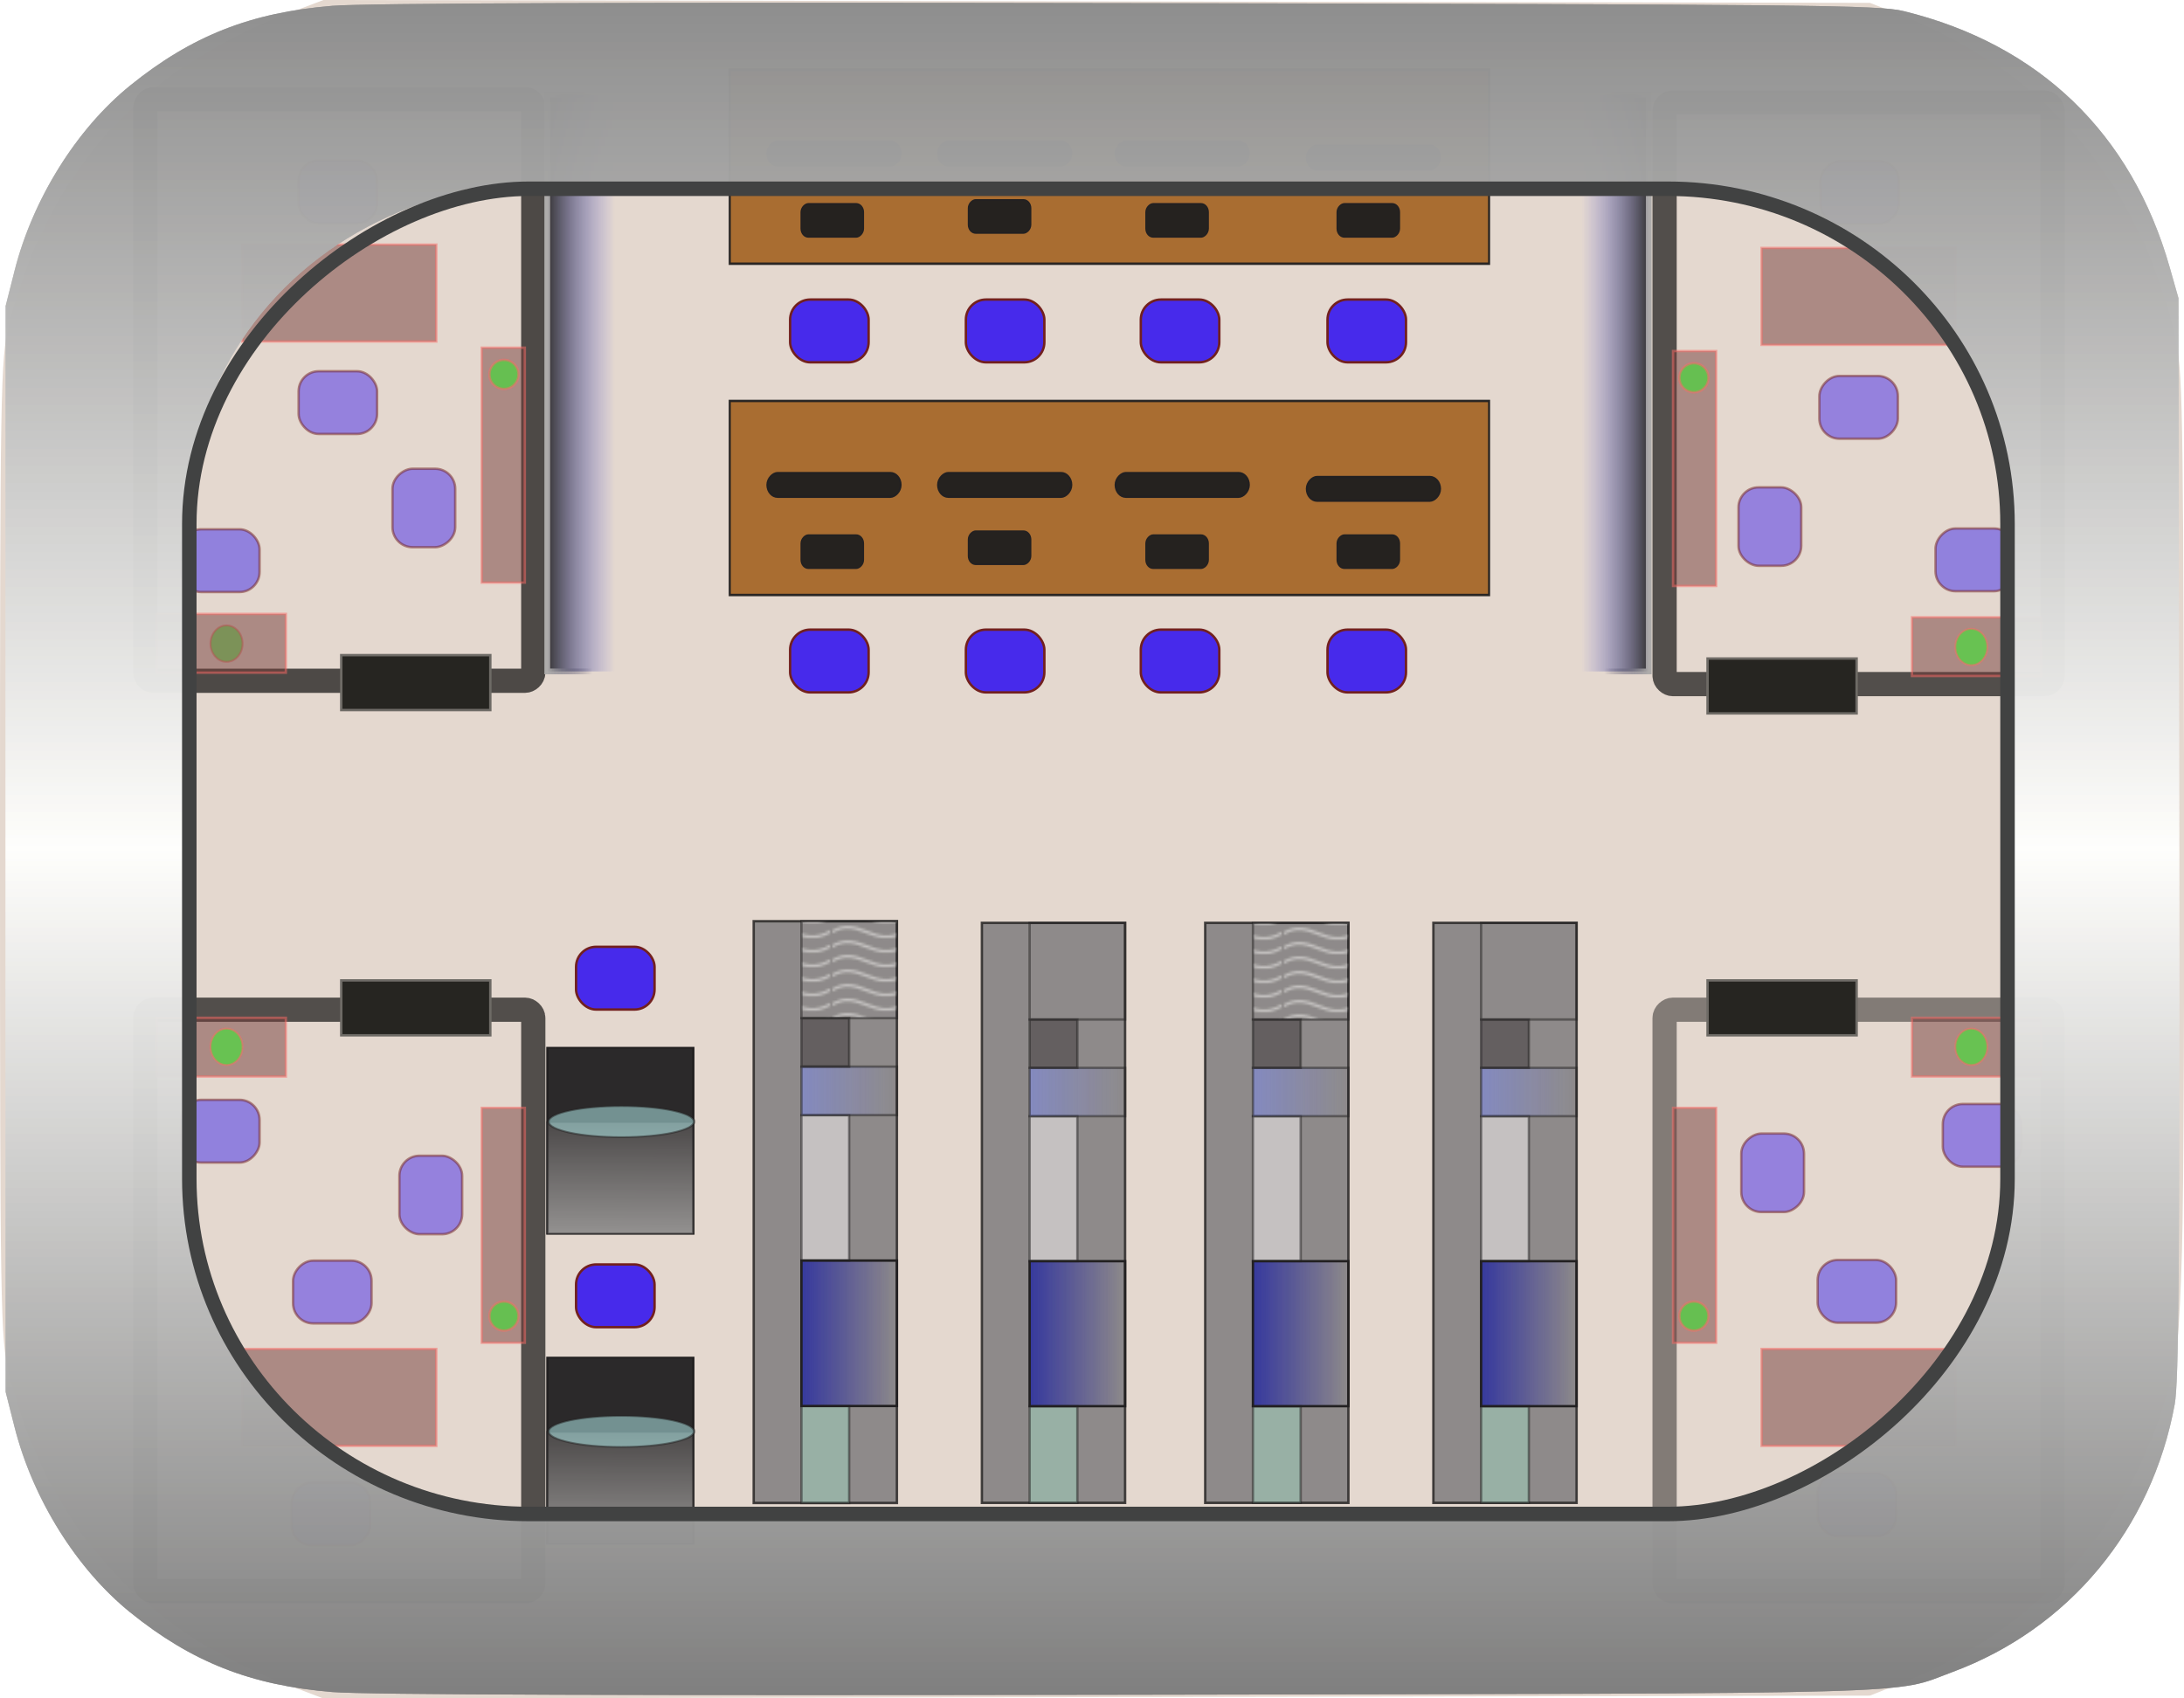 <?xml version="1.0" encoding="UTF-8" standalone="no"?>
<!-- Created with Inkscape (http://www.inkscape.org/) -->

<svg
   style="display:inline;enable-background:new"
   sodipodi:docname="server_farm.svg"
   inkscape:version="1.4.2 (ebf0e940, 2025-05-08)"
   version="1.1"
   id="svg2"
   height="700"
   width="900"
   viewBox="0 0 900 700"
   xmlns:inkscape="http://www.inkscape.org/namespaces/inkscape"
   xmlns:sodipodi="http://sodipodi.sourceforge.net/DTD/sodipodi-0.dtd"
   xmlns:xlink="http://www.w3.org/1999/xlink"
   xmlns="http://www.w3.org/2000/svg"
   xmlns:svg="http://www.w3.org/2000/svg"
   xmlns:rdf="http://www.w3.org/1999/02/22-rdf-syntax-ns#"
   xmlns:cc="http://creativecommons.org/ns#"
   xmlns:dc="http://purl.org/dc/elements/1.1/">
  <sodipodi:namedview
     id="base"
     pagecolor="#ffffff"
     bordercolor="#666666"
     borderopacity="1.0"
     inkscape:pageopacity="0.0"
     inkscape:pageshadow="2"
     inkscape:zoom="1.2377778"
     inkscape:cx="460.90665"
     inkscape:cy="279.93717"
     inkscape:document-units="px"
     inkscape:current-layer="layer2"
     showgrid="true"
     showguides="true"
     inkscape:guide-bbox="true"
     inkscape:snap-global="false"
     inkscape:window-width="1904"
     inkscape:window-height="968"
     inkscape:window-x="2560"
     inkscape:window-y="73"
     inkscape:window-maximized="0"
     inkscape:showpageshadow="0"
     inkscape:pagecheckerboard="0"
     inkscape:deskcolor="#d1d1d1">
    <inkscape:grid
       snapvisiblegridlinesonly="true"
       enabled="true"
       visible="true"
       empspacing="5"
       id="grid3590"
       type="xygrid"
       originx="0"
       originy="0"
       spacingy="1"
       spacingx="1"
       units="px" />
    <sodipodi:guide
       id="guide3592"
       position="446.67,475.11"
       orientation="0,1"
       inkscape:locked="false" />
    <sodipodi:guide
       id="guide3594"
       position="352.882,89.799"
       orientation="1,0"
       inkscape:locked="false" />
  </sodipodi:namedview>
  <defs
     id="defs4">
    <linearGradient
       id="linearGradient22"
       inkscape:collect="always">
      <stop
         style="stop-color:#181818;stop-opacity:1;"
         offset="0"
         id="stop21" />
      <stop
         style="stop-color:#5259ed;stop-opacity:0;"
         offset="1"
         id="stop22" />
    </linearGradient>
    <linearGradient
       id="linearGradient15"
       inkscape:collect="always">
      <stop
         style="stop-color:#a5a5a5;stop-opacity:1;"
         offset="0"
         id="stop15" />
      <stop
         style="stop-color:#000035;stop-opacity:0;"
         offset="0.666"
         id="stop16" />
    </linearGradient>
    <pattern
       inkscape:collect="always"
       xlink:href="#Wavywhite"
       id="pattern1"
       patternTransform="matrix(0.936,0,0,0.936,-0.036,-0.036)" />
    <linearGradient
       id="linearGradient5467">
      <stop
         id="stop5469"
         offset="0"
         style="stop-color:#fffffd;stop-opacity:1;" />
      <stop
         id="stop5471"
         offset="1"
         style="stop-color:#565454;stop-opacity:1;" />
    </linearGradient>
    <linearGradient
       id="linearGradient5443"
       inkscape:collect="always">
      <stop
         id="stop5445"
         offset="0"
         style="stop-color:#667afd;stop-opacity:1;" />
      <stop
         id="stop5447"
         offset="1"
         style="stop-color:#667afd;stop-opacity:0;" />
    </linearGradient>
    <linearGradient
       id="linearGradient5435"
       inkscape:collect="always">
      <stop
         id="stop5437"
         offset="0"
         style="stop-color:#161c95;stop-opacity:1;" />
      <stop
         id="stop5439"
         offset="1"
         style="stop-color:#161695;stop-opacity:0;" />
    </linearGradient>
    <pattern
       inkscape:collect="always"
       patternUnits="userSpaceOnUse"
       width="30.066"
       height="5.181"
       id="Wavywhite"
       inkscape:stockid="Wavy white">
      <path
         style="fill:white;stroke:none;"
         d="M 7.597,0.061 C 5.079,-0.187 2.656,0.302 -0.01,1.788 L -0.01,3.061 C 2.773,1.431 5.173,1.052 7.472,1.280 C 9.770,1.508 11.969,2.361 14.253,3.218 C 18.820,4.931 23.804,6.676 30.066,3.061 L 30.062,1.788 C 23.622,5.497 19.246,3.770 14.691,2.061 C 12.413,1.207 10.115,0.311 7.597,0.061 z "
         id="path4960" />
    </pattern>
    <linearGradient
       id="linearGradient3600">
      <stop
         id="stop3602"
         offset="0"
         style="stop-color:#7d7d7d;stop-opacity:1;" />
      <stop
         style="stop-color:#fffffd;stop-opacity:1;"
         offset="0.5"
         id="stop3608" />
      <stop
         id="stop3604"
         offset="1"
         style="stop-color:#8c8c8c;stop-opacity:1;" />
    </linearGradient>
    <linearGradient
       gradientUnits="userSpaceOnUse"
       y2="450.003"
       x2="699.2"
       y1="450.003"
       x1="0.8"
       id="linearGradient3768"
       xlink:href="#linearGradient3600"
       inkscape:collect="always"
       gradientTransform="matrix(0.936,0,0,0.936,0.525,152.887)" />
    <linearGradient
       gradientUnits="userSpaceOnUse"
       y2="510"
       x2="120.5"
       y1="510"
       x1="79.5"
       id="linearGradient5441"
       xlink:href="#linearGradient5435"
       inkscape:collect="always"
       gradientTransform="matrix(0.936,0,0,0.936,-0.036,-0.036)" />
    <linearGradient
       gradientUnits="userSpaceOnUse"
       y2="410"
       x2="120.5"
       y1="410"
       x1="79.5"
       id="linearGradient5449"
       xlink:href="#linearGradient5443"
       inkscape:collect="always"
       gradientTransform="matrix(0.936,0,0,0.936,-0.036,-0.036)" />
    <linearGradient
       gradientUnits="userSpaceOnUse"
       y2="310"
       x2="120.5"
       y1="309.712"
       x1="60"
       id="linearGradient5473"
       xlink:href="#linearGradient5467"
       inkscape:collect="always"
       gradientTransform="matrix(0.936,0,0,0.936,-0.036,-50.661)" />
    <filter
       color-interpolation-filters="sRGB"
       id="filter5586"
       inkscape:collect="always"
       x="-0.067"
       y="-0.025"
       width="1.133"
       height="1.049">
      <feGaussianBlur
         id="feGaussianBlur5588"
         stdDeviation="0.421"
         inkscape:collect="always" />
    </filter>
    <linearGradient
       inkscape:collect="always"
       xlink:href="#linearGradient22"
       id="linearGradient14"
       x1="116.18"
       y1="341.801"
       x2="269.759"
       y2="341.801"
       gradientUnits="userSpaceOnUse"
       gradientTransform="matrix(0.171,0,0,5.769,191.463,-2479.764)" />
    <linearGradient
       inkscape:collect="always"
       xlink:href="#linearGradient15"
       id="linearGradient16"
       x1="116.18"
       y1="341.801"
       x2="269.759"
       y2="341.801"
       gradientUnits="userSpaceOnUse"
       gradientTransform="matrix(0.171,0,0,5.769,191.463,-2479.764)" />
    <linearGradient
       inkscape:collect="always"
       xlink:href="#linearGradient5443"
       id="linearGradient31"
       gradientUnits="userSpaceOnUse"
       gradientTransform="matrix(0.936,0,0,0.936,-0.036,-0.036)"
       x1="79.5"
       y1="410"
       x2="120.5"
       y2="410" />
    <linearGradient
       inkscape:collect="always"
       xlink:href="#linearGradient5435"
       id="linearGradient32"
       gradientUnits="userSpaceOnUse"
       gradientTransform="matrix(0.936,0,0,0.936,-0.036,-0.036)"
       x1="79.5"
       y1="510"
       x2="120.5"
       y2="510" />
    <linearGradient
       inkscape:collect="always"
       xlink:href="#linearGradient5443"
       id="linearGradient38"
       gradientUnits="userSpaceOnUse"
       gradientTransform="matrix(0.936,0,0,0.936,-0.036,-0.036)"
       x1="79.5"
       y1="410"
       x2="120.5"
       y2="410" />
    <linearGradient
       inkscape:collect="always"
       xlink:href="#linearGradient5435"
       id="linearGradient39"
       gradientUnits="userSpaceOnUse"
       gradientTransform="matrix(0.936,0,0,0.936,-0.036,-0.036)"
       x1="79.5"
       y1="510"
       x2="120.5"
       y2="510" />
    <linearGradient
       inkscape:collect="always"
       xlink:href="#linearGradient5443"
       id="linearGradient45"
       gradientUnits="userSpaceOnUse"
       gradientTransform="matrix(0.936,0,0,0.936,-0.036,-0.036)"
       x1="79.5"
       y1="410"
       x2="120.5"
       y2="410" />
    <linearGradient
       inkscape:collect="always"
       xlink:href="#linearGradient5435"
       id="linearGradient46"
       gradientUnits="userSpaceOnUse"
       gradientTransform="matrix(0.936,0,0,0.936,-0.036,-0.036)"
       x1="79.5"
       y1="510"
       x2="120.5"
       y2="510" />
    <linearGradient
       inkscape:collect="always"
       xlink:href="#linearGradient22"
       id="linearGradient47"
       gradientUnits="userSpaceOnUse"
       gradientTransform="matrix(0.169,0,0,5.769,-656.457,-1463.691)"
       x1="116.18"
       y1="341.801"
       x2="269.759"
       y2="341.801" />
    <linearGradient
       inkscape:collect="always"
       xlink:href="#linearGradient15"
       id="linearGradient48"
       gradientUnits="userSpaceOnUse"
       gradientTransform="matrix(0.169,0,0,5.769,-656.457,-1463.691)"
       x1="116.18"
       y1="341.801"
       x2="269.759"
       y2="341.801" />
    <linearGradient
       inkscape:collect="always"
       xlink:href="#linearGradient5467"
       id="linearGradient49"
       gradientUnits="userSpaceOnUse"
       gradientTransform="matrix(0.936,0,0,0.936,-0.036,-50.661)"
       x1="60"
       y1="309.712"
       x2="120.5"
       y2="310" />
    <linearGradient
       inkscape:collect="always"
       xlink:href="#linearGradient3600"
       id="linearGradient1"
       gradientUnits="userSpaceOnUse"
       gradientTransform="matrix(0.936,0,0,0.936,0.525,152.887)"
       x1="0.8"
       y1="450.003"
       x2="699.2"
       y2="450.003" />
  </defs>
  <g
     style="display:inline"
     inkscape:label="floor"
     id="layer6"
     inkscape:groupmode="layer"
     transform="scale(1.094,1.131)">
    <path
       id="path4104"
       d="m 821.909,455.781 c -0.996,31.423 -1.834,39.467 -5.338,51.251 -14.938,50.226 -48.94,86.419 -99.606,106.021 l -12.582,4.868 -291.272,0.522 -291.272,0.522 -13.443,-4.935 C 52.698,593.585 17.598,555.646 3.367,500.509 0.184,488.175 0,477.754 0,309.482 0,141.211 0.184,130.79 3.367,118.456 17.598,63.318 52.698,25.379 108.395,4.935 L 121.838,0 l 291.272,0.522 291.272,0.522 12.582,4.868 c 52.813,20.433 86.844,58.274 101.348,112.694 3.873,14.532 3.94,16.958 4.356,157.33 0.232,78.414 -0.11,159.344 -0.759,179.845 z"
       style="color:#000000;display:inline;overflow:visible;visibility:visible;fill:#ffffff;fill-opacity:1;fill-rule:nonzero;stroke:none;stroke-width:0;marker:none;enable-background:accumulate" />
    <path
       id="path4106"
       d="m 821.909,455.781 c -0.996,31.423 -1.834,39.467 -5.338,51.251 -14.938,50.226 -48.94,86.419 -99.606,106.021 l -12.582,4.868 -291.272,0.522 -291.272,0.522 -13.443,-4.935 C 52.698,593.585 17.598,555.646 3.367,500.509 0.184,488.175 0,477.754 0,309.482 0,141.211 0.184,130.79 3.367,118.456 17.598,63.318 52.698,25.379 108.395,4.935 L 121.838,0 l 291.272,0.522 291.272,0.522 12.582,4.868 c 52.813,20.433 86.844,58.274 101.348,112.694 3.873,14.532 3.94,16.958 4.356,157.33 0.232,78.414 -0.11,159.344 -0.759,179.845 z"
       style="color:#000000;display:inline;overflow:visible;visibility:visible;opacity:1;fill:#e4d8cf;fill-opacity:1;fill-rule:nonzero;stroke:none;stroke-width:0;marker:none;enable-background:accumulate" />
  </g>
  <g
     style="display:inline;opacity:0.85"
     inkscape:label="internal"
     id="layer4"
     inkscape:groupmode="layer"
     transform="matrix(0,-1.067,1.067,0,-1.0325477e-5,700)">
    <g
       id="g24"
       inkscape:label="terminal 0"
       transform="matrix(0.767,0,0,1.002,16.793,-0.491)">
      <rect
         y="211.512"
         x="56.124"
         height="56.18"
         width="93.6"
         id="rect5453"
         style="fill:#0b0b0d;fill-opacity:1;fill-rule:nonzero;stroke:#000002;stroke-width:0.936;stroke-linecap:round;stroke-linejoin:miter;stroke-miterlimit:4;stroke-dasharray:none;stroke-opacity:1" />
      <rect
         y="211.512"
         x="56.124"
         height="56.18"
         width="56.16"
         id="rect5465"
         style="display:inline;opacity:0.501;fill:url(#linearGradient5473);fill-opacity:1;fill-rule:nonzero;stroke:#000002;stroke-width:0.936;stroke-linecap:round;stroke-linejoin:miter;stroke-miterlimit:4;stroke-dasharray:none;stroke-opacity:1;enable-background:new" />
      <ellipse
         id="path5458"
         style="display:inline;opacity:0.501;fill:#b3ffff;fill-opacity:1;fill-rule:nonzero;stroke:#000002;stroke-width:0.936;stroke-linecap:round;stroke-linejoin:miter;stroke-miterlimit:4;stroke-dasharray:none;stroke-opacity:1;enable-background:new"
         cx="112.554"
         cy="239.962"
         rx="7.845"
         ry="28.09" />
    </g>
    <rect
       transform="rotate(90)"
       ry="7.759"
       y="-167.62"
       x="222.482"
       height="24.241"
       width="30.312"
       id="rect3771"
       style="display:inline;fill:#2b0cf0;fill-opacity:1;fill-rule:nonzero;stroke:#5e0000;stroke-width:0.936;stroke-linecap:round;stroke-linejoin:miter;stroke-miterlimit:4;stroke-dasharray:none;stroke-opacity:1;enable-background:new"
       inkscape:label="chair 4" />
    <rect
       transform="rotate(90)"
       ry="7.759"
       y="-540.334"
       x="512.702"
       height="24.241"
       width="30.312"
       id="rect5548"
       style="display:inline;fill:#2b0cf0;fill-opacity:1;fill-rule:nonzero;stroke:#5e0000;stroke-width:0.936;stroke-linecap:round;stroke-linejoin:miter;stroke-miterlimit:4;stroke-dasharray:none;stroke-opacity:1;enable-background:new"
       inkscape:label="chair 3" />
    <rect
       style="display:inline;fill:#2b0cf0;fill-opacity:1;fill-rule:nonzero;stroke:#5e0000;stroke-width:0.936;stroke-linecap:round;stroke-linejoin:miter;stroke-miterlimit:4;stroke-dasharray:none;stroke-opacity:1;enable-background:new"
       id="rect5550"
       width="30.312"
       height="24.241"
       x="440.593"
       y="-540.334"
       ry="7.759"
       transform="rotate(90)"
       inkscape:label="chair 2" />
    <rect
       transform="rotate(90)"
       ry="7.759"
       y="-540.334"
       x="373.031"
       height="24.241"
       width="30.312"
       id="rect5552"
       style="display:inline;fill:#2b0cf0;fill-opacity:1;fill-rule:nonzero;stroke:#5e0000;stroke-width:0.936;stroke-linecap:round;stroke-linejoin:miter;stroke-miterlimit:4;stroke-dasharray:none;stroke-opacity:1;enable-background:new"
       inkscape:label="chair 1" />
    <rect
       style="display:inline;fill:#2b0cf0;fill-opacity:1;fill-rule:nonzero;stroke:#5e0000;stroke-width:0.936;stroke-linecap:round;stroke-linejoin:miter;stroke-miterlimit:4;stroke-dasharray:none;stroke-opacity:1;enable-background:new"
       id="rect5554"
       width="30.312"
       height="24.241"
       x="305.156"
       y="-540.334"
       ry="7.759"
       transform="rotate(90)"
       inkscape:label="chair 0" />
    <g
       id="g64"
       inkscape:label="office 3"
       style="opacity:1;mix-blend-mode:normal">
      <rect
         ry="3.18"
         y="56.144"
         x="393.084"
         height="149.813"
         width="224.64"
         id="rect5579"
         style="display:inline;opacity:0.78;fill:none;stroke:#000000;stroke-width:9.362;stroke-linecap:round;stroke-linejoin:miter;stroke-miterlimit:4;stroke-dasharray:none;stroke-opacity:1;enable-background:new"
         inkscape:label="corner wall 3" />
      <rect
         transform="rotate(90)"
         ry="7.759"
         y="-451.594"
         x="69.941"
         height="24.241"
         width="30.312"
         id="rect5594"
         style="display:inline;opacity:0.501;fill:#210cf0;fill-opacity:1;fill-rule:nonzero;stroke:#5e0000;stroke-width:0.936;stroke-linecap:round;stroke-linejoin:miter;stroke-miterlimit:4;stroke-dasharray:none;stroke-opacity:1;enable-background:new"
         inkscape:label="office chair 3b" />
      <rect
         style="display:inline;opacity:0.501;fill:#2b0cf0;fill-opacity:1;fill-rule:nonzero;stroke:#5e0000;stroke-width:0.936;stroke-linecap:round;stroke-linejoin:miter;stroke-miterlimit:4;stroke-dasharray:none;stroke-opacity:1;enable-background:new"
         id="rect5597"
         width="30.312"
         height="24.241"
         x="115.329"
         y="-512.648"
         ry="7.759"
         transform="rotate(90)"
         inkscape:label="office chair 3a" />
      <rect
         y="93.597"
         x="524.124"
         height="74.907"
         width="37.44"
         id="rect5590"
         style="display:inline;opacity:0.501;fill:#60201f;fill-opacity:1;fill-rule:nonzero;stroke:#fd5854;stroke-width:0.936;stroke-linecap:round;stroke-linejoin:miter;stroke-miterlimit:4;stroke-dasharray:none;stroke-opacity:1;enable-background:new"
         inkscape:label="boss desk 3" />
      <rect
         y="140.845"
         x="407.904"
         height="61.509"
         width="22.661"
         id="rect5584"
         style="display:inline;opacity:1;fill:#050602;fill-opacity:1;fill-rule:nonzero;stroke:#595854;stroke-width:1;stroke-linecap:round;stroke-linejoin:miter;stroke-miterlimit:4;stroke-dasharray:none;stroke-opacity:1;filter:url(#filter5586);enable-background:new"
         transform="matrix(0.936,0,0,0.936,-0.036,-0.036)"
         inkscape:label="door 3" />
      <rect
         y="186.054"
         x="430.994"
         height="16.642"
         width="90.743"
         id="rect5599"
         style="display:inline;opacity:0.501;fill:#60201f;fill-opacity:1;fill-rule:nonzero;stroke:#fd5854;stroke-width:0.936;stroke-linecap:round;stroke-linejoin:miter;stroke-miterlimit:4;stroke-dasharray:none;stroke-opacity:1;enable-background:new"
         inkscape:label="side desk 3" />
      <ellipse
         id="path5603"
         style="display:inline;opacity:0.501;fill:#05ff02;fill-opacity:1;fill-rule:nonzero;stroke:#fd5854;stroke-width:0.738;stroke-linecap:round;stroke-linejoin:miter;stroke-miterlimit:4;stroke-dasharray:none;stroke-opacity:1;enable-background:new"
         cx="407.423"
         cy="87.492"
         rx="7.034"
         ry="6.189" />
      <rect
         y="60.481"
         x="396.21"
         height="49.927"
         width="22.686"
         id="rect5601"
         style="display:inline;opacity:0.501;fill:#60201f;fill-opacity:1;fill-rule:nonzero;stroke:#fd5854;stroke-width:0.936;stroke-linecap:round;stroke-linejoin:miter;stroke-miterlimit:4;stroke-dasharray:none;stroke-opacity:1;enable-background:new"
         inkscape:label="front side desk 3" />
      <ellipse
         id="path5611"
         style="display:inline;opacity:0.501;fill:#00fa00;fill-opacity:1;fill-rule:nonzero;stroke:#fd5854;stroke-width:0.936;stroke-linecap:round;stroke-linejoin:miter;stroke-miterlimit:4;stroke-dasharray:none;stroke-opacity:1;enable-background:new"
         cx="511.414"
         cy="194.632"
         rx="5.614"
         ry="5.616" />
      <rect
         style="display:inline;opacity:0.501;fill:#2b0cf0;fill-opacity:1;fill-rule:nonzero;stroke:#5e0000;stroke-width:0.936;stroke-linecap:round;stroke-linejoin:miter;stroke-miterlimit:4;stroke-dasharray:none;stroke-opacity:1;enable-background:new"
         id="rect67"
         width="30.312"
         height="24.241"
         x="115.329"
         y="-594.054"
         ry="7.759"
         transform="rotate(90)"
         inkscape:label="main chair 3" />
      <rect
         style="display:inline;opacity:0.501;fill:#2b0cf0;fill-opacity:1;fill-rule:nonzero;stroke:#5e0000;stroke-width:0.936;stroke-linecap:round;stroke-linejoin:miter;stroke-miterlimit:4;stroke-dasharray:none;stroke-opacity:1;enable-background:new"
         id="rect73"
         width="30.312"
         height="24.241"
         x="-474.981"
         y="-175.811"
         ry="7.759"
         transform="scale(-1)"
         inkscape:label="office chair 3a" />
    </g>
    <g
       id="g65"
       inkscape:label="office 2">
      <rect
         transform="scale(-1,1)"
         style="display:inline;opacity:0.75;fill:none;stroke:#000000;stroke-width:9.362;stroke-linecap:round;stroke-linejoin:miter;stroke-miterlimit:4;stroke-dasharray:none;stroke-opacity:1;enable-background:new"
         id="rect5616"
         width="224.64"
         height="149.813"
         x="-266.018"
         y="56.144"
         ry="3.18"
         inkscape:label="corner wall 2" />
      <rect
         style="display:inline;opacity:0.501;fill:#210cf0;fill-opacity:1;fill-rule:nonzero;stroke:#5e0000;stroke-width:0.936;stroke-linecap:round;stroke-linejoin:miter;stroke-miterlimit:4;stroke-dasharray:none;stroke-opacity:1;enable-background:new"
         id="rect5622"
         width="30.312"
         height="24.241"
         x="69.941"
         y="206.972"
         ry="7.759"
         transform="matrix(0,1,1,0,0,0)"
         inkscape:label="office chair 2b" />
      <rect
         transform="matrix(0,1,1,0,0,0)"
         ry="7.759"
         y="144.847"
         x="113.187"
         height="24.241"
         width="30.312"
         id="rect5624"
         style="display:inline;opacity:0.501;fill:#2b0cf0;fill-opacity:1;fill-rule:nonzero;stroke:#5e0000;stroke-width:0.936;stroke-linecap:round;stroke-linejoin:miter;stroke-miterlimit:4;stroke-dasharray:none;stroke-opacity:1;enable-background:new"
         inkscape:label="office chair 2a" />
      <rect
         transform="scale(-1,1)"
         style="display:inline;opacity:0.501;fill:#60201f;fill-opacity:1;fill-rule:nonzero;stroke:#fd5854;stroke-width:0.936;stroke-linecap:round;stroke-linejoin:miter;stroke-miterlimit:4;stroke-dasharray:none;stroke-opacity:1;enable-background:new"
         id="rect5620"
         width="37.44"
         height="74.907"
         x="-134.978"
         y="93.597"
         inkscape:label="boss desk 2" />
      <rect
         transform="matrix(-0.936,0,0,0.936,303.859,-1.328)"
         style="display:inline;opacity:1;fill:#050602;fill-opacity:1;fill-rule:nonzero;stroke:#595854;stroke-width:1;stroke-linecap:round;stroke-linejoin:miter;stroke-miterlimit:4;stroke-dasharray:none;stroke-opacity:1;filter:url(#filter5586);enable-background:new"
         id="rect5618"
         width="22.661"
         height="61.509"
         x="28.333"
         y="142.225"
         inkscape:label="door 2" />
      <rect
         transform="scale(-1,1)"
         style="display:inline;opacity:0.501;fill:#60201f;fill-opacity:1;fill-rule:nonzero;stroke:#fd5854;stroke-width:0.936;stroke-linecap:round;stroke-linejoin:miter;stroke-miterlimit:4;stroke-dasharray:none;stroke-opacity:1;enable-background:new"
         id="rect5626"
         width="90.743"
         height="16.642"
         x="-228.107"
         y="186.054"
         inkscape:label="side desk 2" />
      <rect
         transform="scale(-1,1)"
         style="display:inline;opacity:0.501;fill:#60201f;fill-opacity:1;fill-rule:nonzero;stroke:#fd5854;stroke-width:0.936;stroke-linecap:round;stroke-linejoin:miter;stroke-miterlimit:4;stroke-dasharray:none;stroke-opacity:1;enable-background:new"
         id="rect5628"
         width="22.686"
         height="49.927"
         x="-262.892"
         y="60.481"
         inkscape:label="front side desk 2" />
      <ellipse
         style="display:inline;opacity:0.501;fill:#05ff02;fill-opacity:1;fill-rule:nonzero;stroke:#fd5854;stroke-width:0.738;stroke-linecap:round;stroke-linejoin:miter;stroke-miterlimit:4;stroke-dasharray:none;stroke-opacity:1;enable-background:new"
         id="path5630"
         transform="scale(-1,1)"
         cx="-251.679"
         cy="87.492"
         rx="7.034"
         ry="6.189" />
      <ellipse
         transform="scale(-1,1)"
         style="display:inline;opacity:0.501;fill:#00fa00;fill-opacity:1;fill-rule:nonzero;stroke:#fd5854;stroke-width:0.936;stroke-linecap:round;stroke-linejoin:miter;stroke-miterlimit:4;stroke-dasharray:none;stroke-opacity:1;enable-background:new"
         id="path5632"
         cx="-147.688"
         cy="194.632"
         rx="5.614"
         ry="5.616" />
      <rect
         transform="matrix(0,1,1,0,0,0)"
         ry="7.759"
         y="59.156"
         x="112.651"
         height="24.241"
         width="30.312"
         id="rect64"
         style="display:inline;opacity:0.501;fill:#2b0cf0;fill-opacity:1;fill-rule:nonzero;stroke:#5e0000;stroke-width:0.936;stroke-linecap:round;stroke-linejoin:miter;stroke-miterlimit:4;stroke-dasharray:none;stroke-opacity:1;enable-background:new"
         inkscape:label="main chair 2" />
      <rect
         transform="scale(-1,1)"
         ry="7.759"
         y="154.248"
         x="-209.613"
         height="24.241"
         width="30.312"
         id="rect72"
         style="display:inline;opacity:0.501;fill:#2b0cf0;fill-opacity:1;fill-rule:nonzero;stroke:#5e0000;stroke-width:0.936;stroke-linecap:round;stroke-linejoin:miter;stroke-miterlimit:4;stroke-dasharray:none;stroke-opacity:1;enable-background:new"
         inkscape:label="office chair 2a" />
    </g>
    <g
       id="g66"
       inkscape:label="office 1">
      <rect
         ry="3.18"
         y="-792.699"
         x="-266.018"
         height="149.813"
         width="224.64"
         id="rect5634"
         style="display:inline;opacity:0.505;fill:none;stroke:#000000;stroke-width:9.362;stroke-linecap:round;stroke-linejoin:miter;stroke-miterlimit:4;stroke-dasharray:none;stroke-opacity:1;enable-background:new"
         transform="scale(-1)"
         inkscape:label="corner wall 1" />
      <rect
         y="-755.246"
         x="-134.978"
         height="74.907"
         width="37.44"
         id="rect5638"
         style="display:inline;opacity:0.501;fill:#60201f;fill-opacity:1;fill-rule:nonzero;stroke:#fd5854;stroke-width:0.936;stroke-linecap:round;stroke-linejoin:miter;stroke-miterlimit:4;stroke-dasharray:none;stroke-opacity:1;enable-background:new"
         transform="scale(-1)"
         inkscape:label="main desk 1" />
      <rect
         y="142.225"
         x="28.333"
         height="61.509"
         width="22.661"
         id="rect5636"
         style="display:inline;opacity:1;fill:#050602;fill-opacity:1;fill-rule:nonzero;stroke:#595854;stroke-width:1;stroke-linecap:round;stroke-linejoin:miter;stroke-miterlimit:4;stroke-dasharray:none;stroke-opacity:1;filter:url(#filter5586);enable-background:new"
         transform="matrix(-0.936,0,0,-0.936,303.859,850.171)"
         inkscape:label="door 1" />
      <rect
         transform="rotate(-90)"
         ry="7.759"
         y="145.112"
         x="-732.307"
         height="24.241"
         width="30.312"
         id="rect5640"
         style="display:inline;opacity:0.501;fill:#210cf0;fill-opacity:1;fill-rule:nonzero;stroke:#5e0000;stroke-width:0.936;stroke-linecap:round;stroke-linejoin:miter;stroke-miterlimit:4;stroke-dasharray:none;stroke-opacity:1;enable-background:new"
         inkscape:label="office chair 1a" />
      <rect
         style="display:inline;opacity:0.501;fill:#2b0cf0;fill-opacity:1;fill-rule:nonzero;stroke:#5e0000;stroke-width:0.936;stroke-linecap:round;stroke-linejoin:miter;stroke-miterlimit:4;stroke-dasharray:none;stroke-opacity:1;enable-background:new"
         id="rect5642"
         width="30.312"
         height="24.241"
         x="187.87"
         y="672.496"
         ry="7.759"
         inkscape:label="office chair 1c" />
      <rect
         y="-662.789"
         x="-228.107"
         height="16.642"
         width="90.743"
         id="rect5644"
         style="display:inline;opacity:0.501;fill:#60201f;fill-opacity:1;fill-rule:nonzero;stroke:#fd5854;stroke-width:0.936;stroke-linecap:round;stroke-linejoin:miter;stroke-miterlimit:4;stroke-dasharray:none;stroke-opacity:1;enable-background:new"
         transform="scale(-1)"
         inkscape:label="side desk 1" />
      <rect
         y="-788.362"
         x="-262.892"
         height="49.927"
         width="22.686"
         id="rect5646"
         style="display:inline;opacity:0.501;fill:#60201f;fill-opacity:1;fill-rule:nonzero;stroke:#fd5854;stroke-width:0.936;stroke-linecap:round;stroke-linejoin:miter;stroke-miterlimit:4;stroke-dasharray:none;stroke-opacity:1;enable-background:new"
         transform="scale(-1)"
         inkscape:label="front side desk 1" />
      <ellipse
         transform="scale(-1)"
         id="path5648"
         style="display:inline;opacity:0.501;fill:#05ff02;fill-opacity:1;fill-rule:nonzero;stroke:#fd5854;stroke-width:0.738;stroke-linecap:round;stroke-linejoin:miter;stroke-miterlimit:4;stroke-dasharray:none;stroke-opacity:1;enable-background:new"
         cx="-251.679"
         cy="-761.351"
         rx="7.034"
         ry="6.189" />
      <ellipse
         id="path5650"
         style="display:inline;opacity:0.501;fill:#00fa00;fill-opacity:1;fill-rule:nonzero;stroke:#fd5854;stroke-width:0.936;stroke-linecap:round;stroke-linejoin:miter;stroke-miterlimit:4;stroke-dasharray:none;stroke-opacity:1;enable-background:new"
         transform="scale(-1)"
         cx="-147.688"
         cy="-654.211"
         rx="5.614"
         ry="5.616" />
      <rect
         style="display:inline;opacity:0.501;fill:#2b0cf0;fill-opacity:1;fill-rule:nonzero;stroke:#5e0000;stroke-width:0.936;stroke-linecap:round;stroke-linejoin:miter;stroke-miterlimit:4;stroke-dasharray:none;stroke-opacity:1;enable-background:new"
         id="rect70"
         width="30.312"
         height="24.241"
         x="-780.644"
         y="205.366"
         ry="7.759"
         transform="rotate(-90)"
         inkscape:label="office chair 1b" />
      <rect
         transform="rotate(-90)"
         ry="7.759"
         y="62.635"
         x="-732.307"
         height="24.241"
         width="30.312"
         id="rect71"
         style="display:inline;opacity:0.501;fill:#210cf0;fill-opacity:1;fill-rule:nonzero;stroke:#5e0000;stroke-width:0.936;stroke-linecap:round;stroke-linejoin:miter;stroke-miterlimit:4;stroke-dasharray:none;stroke-opacity:1;enable-background:new"
         inkscape:label="main chair" />
    </g>
    <g
       id="g67"
       inkscape:label="office 0"
       style="display:inline">
      <rect
         transform="scale(1,-1)"
         style="display:inline;opacity:0.75;fill:none;stroke:#000000;stroke-width:9.362;stroke-linecap:round;stroke-linejoin:miter;stroke-miterlimit:4;stroke-dasharray:none;stroke-opacity:1;enable-background:new"
         id="rect5652"
         width="224.64"
         height="149.813"
         x="391.792"
         y="-792.699"
         ry="3.18"
         inkscape:label="corner wall 0" />
      <rect
         transform="scale(1,-1)"
         style="display:inline;opacity:0.501;mix-blend-mode:normal;fill:#60201f;fill-opacity:1;fill-rule:nonzero;stroke:#fd5854;stroke-width:0.936;stroke-linecap:round;stroke-linejoin:miter;stroke-miterlimit:4;stroke-dasharray:none;stroke-opacity:1;enable-background:new"
         id="rect5656"
         width="37.44"
         height="74.907"
         x="522.832"
         y="-755.246"
         inkscape:label="boss desk 0" />
      <rect
         transform="matrix(0.936,0,0,-0.936,353.951,850.171)"
         style="display:inline;opacity:1;fill:#050602;fill-opacity:1;fill-rule:nonzero;stroke:#595854;stroke-width:1;stroke-linecap:round;stroke-linejoin:miter;stroke-miterlimit:4;stroke-dasharray:none;stroke-opacity:1;filter:url(#filter5586);enable-background:new"
         id="rect5654"
         width="22.661"
         height="61.509"
         x="28.333"
         y="142.225"
         inkscape:label="door 0" />
      <rect
         style="display:inline;opacity:0.501;fill:#210cf0;fill-opacity:1;fill-rule:nonzero;stroke:#5e0000;stroke-width:0.936;stroke-linecap:round;stroke-linejoin:miter;stroke-miterlimit:4;stroke-dasharray:none;stroke-opacity:1;enable-background:new"
         id="rect5658"
         width="30.312"
         height="24.241"
         x="-777.831"
         y="-451.908"
         ry="7.759"
         transform="matrix(0,-1,-1,0,0,0)"
         inkscape:label="office chair 0a" />
      <rect
         transform="matrix(0,-1,-1,0,0,0)"
         ry="7.759"
         y="-510.821"
         x="-732.978"
         height="24.241"
         width="30.312"
         id="rect5660"
         style="display:inline;opacity:0.501;fill:#2b0cf0;fill-opacity:1;fill-rule:nonzero;stroke:#5e0000;stroke-width:0.936;stroke-linecap:round;stroke-linejoin:miter;stroke-miterlimit:4;stroke-dasharray:none;stroke-opacity:1;enable-background:new"
         inkscape:label="office chair 0b" />
      <rect
         transform="scale(1,-1)"
         style="display:inline;opacity:0.501;fill:#60201f;fill-opacity:1;fill-rule:nonzero;stroke:#fd5854;stroke-width:0.936;stroke-linecap:round;stroke-linejoin:miter;stroke-miterlimit:4;stroke-dasharray:none;stroke-opacity:1;enable-background:new"
         id="rect5662"
         width="90.743"
         height="16.642"
         x="429.702"
         y="-662.789"
         inkscape:label="side desk 0" />
      <rect
         transform="scale(1,-1)"
         style="display:inline;opacity:0.501;fill:#60201f;fill-opacity:1;fill-rule:nonzero;stroke:#fd5854;stroke-width:0.936;stroke-linecap:round;stroke-linejoin:miter;stroke-miterlimit:4;stroke-dasharray:none;stroke-opacity:1;enable-background:new"
         id="rect5664"
         width="22.686"
         height="49.927"
         x="394.918"
         y="-788.362"
         inkscape:label="front side desk 0" />
      <ellipse
         style="display:inline;opacity:0.501;fill:#05ff02;fill-opacity:1;fill-rule:nonzero;stroke:#fd5854;stroke-width:0.738;stroke-linecap:round;stroke-linejoin:miter;stroke-miterlimit:4;stroke-dasharray:none;stroke-opacity:1;enable-background:new"
         id="path5666"
         transform="scale(1,-1)"
         cx="406.131"
         cy="-761.351"
         rx="7.034"
         ry="6.189" />
      <ellipse
         transform="scale(1,-1)"
         style="display:inline;opacity:0.501;fill:#00fa00;fill-opacity:1;fill-rule:nonzero;stroke:#fd5854;stroke-width:0.936;stroke-linecap:round;stroke-linejoin:miter;stroke-miterlimit:4;stroke-dasharray:none;stroke-opacity:1;enable-background:new"
         id="path5668"
         cx="510.122"
         cy="-654.211"
         rx="5.614"
         ry="5.616" />
      <rect
         style="display:inline;opacity:0.501;fill:#210cf0;fill-opacity:1;fill-rule:nonzero;stroke:#5e0000;stroke-width:0.936;stroke-linecap:round;stroke-linejoin:miter;stroke-miterlimit:4;stroke-dasharray:none;stroke-opacity:1;enable-background:new"
         id="rect68"
         width="30.312"
         height="24.241"
         x="-733.378"
         y="-593.834"
         ry="7.759"
         transform="matrix(0,-1,-1,0,0,0)"
         inkscape:label="main chair 0" />
      <rect
         transform="scale(1,-1)"
         ry="7.759"
         y="-695.667"
         x="437.485"
         height="24.241"
         width="30.312"
         id="rect69"
         style="display:inline;opacity:0.501;fill:#2b0cf0;fill-opacity:1;fill-rule:nonzero;stroke:#5e0000;stroke-width:0.936;stroke-linecap:round;stroke-linejoin:miter;stroke-miterlimit:4;stroke-dasharray:none;stroke-opacity:1;enable-background:new"
         inkscape:label="office chair 0c" />
    </g>
    <rect
       y="-619.475"
       x="211.365"
       height="222.782"
       width="26.213"
       id="rect3606"
       style="display:inline;fill:url(#linearGradient14);fill-opacity:1;fill-rule:nonzero;stroke:url(#linearGradient16);stroke-width:2.218;stroke-linecap:round;stroke-linejoin:miter;stroke-miterlimit:4;stroke-dasharray:none;enable-background:new"
       transform="rotate(90)"
       inkscape:label="rack 0" />
    <g
       id="g46"
       inkscape:label="desk 0"
       transform="matrix(1.001,0,0,0.87,29.53,53.778)">
      <rect
         y="262.137"
         x="524.124"
         height="337.08"
         width="74.88"
         id="rect5546"
         style="display:inline;opacity:0.951;fill:#9c540d;fill-opacity:1;fill-rule:nonzero;stroke:#000002;stroke-width:0.936;stroke-linecap:round;stroke-linejoin:miter;stroke-miterlimit:4;stroke-dasharray:none;stroke-opacity:1;enable-background:new" />
      <rect
         ry="4.547"
         y="278.856"
         x="562.056"
         height="59.109"
         width="9.09"
         id="rect5556"
         style="display:inline;fill:#040200;fill-opacity:1;fill-rule:nonzero;stroke:#000002;stroke-width:0.936;stroke-linecap:round;stroke-linejoin:miter;stroke-miterlimit:4;stroke-dasharray:none;stroke-opacity:1;enable-background:new" />
      <rect
         style="display:inline;fill:#040200;fill-opacity:1;fill-rule:nonzero;stroke:#000002;stroke-width:0.936;stroke-linecap:round;stroke-linejoin:miter;stroke-miterlimit:4;stroke-dasharray:none;stroke-opacity:1;enable-background:new"
         id="rect5558"
         width="9.09"
         height="59.109"
         x="562.056"
         y="354.637"
         ry="4.547" />
      <rect
         ry="4.547"
         y="433.448"
         x="562.056"
         height="59.109"
         width="9.09"
         id="rect5560"
         style="display:inline;fill:#040200;fill-opacity:1;fill-rule:nonzero;stroke:#000002;stroke-width:0.936;stroke-linecap:round;stroke-linejoin:miter;stroke-miterlimit:4;stroke-dasharray:none;stroke-opacity:1;enable-background:new" />
      <rect
         style="display:inline;fill:#040200;fill-opacity:1;fill-rule:nonzero;stroke:#000002;stroke-width:0.936;stroke-linecap:round;stroke-linejoin:miter;stroke-miterlimit:4;stroke-dasharray:none;stroke-opacity:1;enable-background:new"
         id="rect5562"
         width="9.09"
         height="59.109"
         x="560.541"
         y="518.323"
         ry="4.547" />
      <rect
         ry="3.18"
         y="293.871"
         x="534.487"
         height="27.562"
         width="12.717"
         id="rect5564"
         style="display:inline;fill:#040200;fill-opacity:1;fill-rule:nonzero;stroke:#000002;stroke-width:0.655;stroke-linecap:round;stroke-linejoin:miter;stroke-miterlimit:4;stroke-dasharray:none;stroke-opacity:1;enable-background:new" />
      <rect
         style="display:inline;fill:#040200;fill-opacity:1;fill-rule:nonzero;stroke:#000002;stroke-width:0.655;stroke-linecap:round;stroke-linejoin:miter;stroke-miterlimit:4;stroke-dasharray:none;stroke-opacity:1;enable-background:new"
         id="rect5573"
         width="12.717"
         height="27.562"
         x="536.002"
         y="368.136"
         ry="3.18" />
      <rect
         ry="3.18"
         y="446.948"
         x="534.487"
         height="27.562"
         width="12.717"
         id="rect5575"
         style="display:inline;fill:#040200;fill-opacity:1;fill-rule:nonzero;stroke:#000002;stroke-width:0.655;stroke-linecap:round;stroke-linejoin:miter;stroke-miterlimit:4;stroke-dasharray:none;stroke-opacity:1;enable-background:new"
         inkscape:label="rect5575" />
      <rect
         style="display:inline;fill:#040200;fill-opacity:1;fill-rule:nonzero;stroke:#000002;stroke-width:0.655;stroke-linecap:round;stroke-linejoin:miter;stroke-miterlimit:4;stroke-dasharray:none;stroke-opacity:1;enable-background:new"
         id="rect5577"
         width="12.717"
         height="27.562"
         x="534.487"
         y="531.823"
         ry="3.18" />
    </g>
    <g
       id="g25"
       inkscape:label="full rack 1"
       style="display:inline;opacity:1;enable-background:new"
       transform="matrix(0,0.985,-1,0,618.522,235.801)">
      <rect
         y="318.317"
         x="56.124"
         height="224.72"
         width="56.16"
         id="rect5376"
         style="display:inline;opacity:0.82;fill:#69696b;fill-opacity:1;fill-rule:nonzero;stroke:#000002;stroke-width:0.936;stroke-linecap:round;stroke-linejoin:miter;stroke-miterlimit:4;stroke-dasharray:none;stroke-opacity:1;enable-background:new" />
      <rect
         y="505.584"
         x="74.844"
         height="37.453"
         width="18.72"
         id="rect5433"
         style="display:inline;opacity:0.501;fill:#95d3bd;fill-opacity:1;fill-rule:nonzero;stroke:#000002;stroke-width:0.936;stroke-linecap:round;stroke-linejoin:miter;stroke-miterlimit:4;stroke-dasharray:none;stroke-opacity:1;enable-background:new" />
      <rect
         y="318.317"
         x="74.844"
         height="37.453"
         width="37.44"
         id="rect5384"
         style="display:inline;opacity:0.501;fill:url(#pattern1);fill-opacity:1;fill-rule:nonzero;stroke:#000002;stroke-width:0.936;stroke-linecap:round;stroke-linejoin:miter;stroke-miterlimit:4;stroke-dasharray:none;stroke-opacity:1;enable-background:new" />
      <rect
         y="393.224"
         x="74.844"
         height="56.18"
         width="18.72"
         id="rect5380"
         style="display:inline;opacity:0.501;fill:#fdfbff;fill-opacity:1;fill-rule:nonzero;stroke:#000002;stroke-width:0.936;stroke-linecap:round;stroke-linejoin:miter;stroke-miterlimit:4;stroke-dasharray:none;stroke-opacity:1;enable-background:new" />
      <rect
         y="374.497"
         x="74.844"
         height="18.727"
         width="37.44"
         id="rect5382"
         style="display:inline;opacity:0.501;fill:url(#linearGradient5449);fill-opacity:1;fill-rule:nonzero;stroke:#000002;stroke-width:0.936;stroke-linecap:round;stroke-linejoin:miter;stroke-miterlimit:4;stroke-dasharray:none;stroke-opacity:1;enable-background:new" />
      <rect
         y="355.771"
         x="74.844"
         height="18.727"
         width="18.72"
         id="rect5386"
         style="display:inline;opacity:0.501;fill:#1b161a;fill-opacity:1;fill-rule:nonzero;stroke:#000002;stroke-width:0.936;stroke-linecap:round;stroke-linejoin:miter;stroke-miterlimit:4;stroke-dasharray:none;stroke-opacity:1;enable-background:new" />
      <rect
         y="449.404"
         x="74.844"
         height="56.18"
         width="37.44"
         id="rect5431"
         style="display:inline;opacity:1;fill:url(#linearGradient5441);fill-opacity:1;fill-rule:nonzero;stroke:#000002;stroke-width:0.937;stroke-linecap:round;stroke-linejoin:miter;stroke-miterlimit:4;stroke-dasharray:none;stroke-opacity:1;enable-background:new" />
    </g>
    <g
       id="g31"
       inkscape:label="full rack 0"
       style="opacity:1"
       transform="matrix(0,0.985,-0.997,0,616.936,323.929)">
      <rect
         y="318.317"
         x="56.124"
         height="224.72"
         width="56.16"
         id="rect25"
         style="display:inline;opacity:0.82;fill:#69696b;fill-opacity:1;fill-rule:nonzero;stroke:#000002;stroke-width:0.936;stroke-linecap:round;stroke-linejoin:miter;stroke-miterlimit:4;stroke-dasharray:none;stroke-opacity:1;enable-background:new" />
      <rect
         y="505.584"
         x="74.844"
         height="37.453"
         width="18.72"
         id="rect26"
         style="display:inline;opacity:0.501;fill:#95d3bd;fill-opacity:1;fill-rule:nonzero;stroke:#000002;stroke-width:0.936;stroke-linecap:round;stroke-linejoin:miter;stroke-miterlimit:4;stroke-dasharray:none;stroke-opacity:1;enable-background:new" />
      <rect
         y="318.317"
         x="74.844"
         height="37.453"
         width="37.44"
         id="rect27"
         style="display:inline;opacity:0.501;fill:url(#pattern1);fill-opacity:1;fill-rule:nonzero;stroke:#000002;stroke-width:0.936;stroke-linecap:round;stroke-linejoin:miter;stroke-miterlimit:4;stroke-dasharray:none;stroke-opacity:1;enable-background:new" />
      <rect
         y="393.224"
         x="74.844"
         height="56.18"
         width="18.72"
         id="rect28"
         style="display:inline;opacity:0.501;fill:#fdfbff;fill-opacity:1;fill-rule:nonzero;stroke:#000002;stroke-width:0.936;stroke-linecap:round;stroke-linejoin:miter;stroke-miterlimit:4;stroke-dasharray:none;stroke-opacity:1;enable-background:new" />
      <rect
         y="374.497"
         x="74.844"
         height="18.727"
         width="37.44"
         id="rect29"
         style="display:inline;opacity:0.501;fill:url(#linearGradient31);fill-opacity:1;fill-rule:nonzero;stroke:#000002;stroke-width:0.936;stroke-linecap:round;stroke-linejoin:miter;stroke-miterlimit:4;stroke-dasharray:none;stroke-opacity:1;enable-background:new" />
      <rect
         y="355.771"
         x="74.844"
         height="18.727"
         width="18.72"
         id="rect30"
         style="display:inline;opacity:0.501;fill:#1b161a;fill-opacity:1;fill-rule:nonzero;stroke:#000002;stroke-width:0.936;stroke-linecap:round;stroke-linejoin:miter;stroke-miterlimit:4;stroke-dasharray:none;stroke-opacity:1;enable-background:new" />
      <rect
         y="449.404"
         x="74.844"
         height="56.18"
         width="37.44"
         id="rect31"
         style="display:inline;opacity:1;fill:url(#linearGradient32);fill-opacity:1;fill-rule:nonzero;stroke:#000002;stroke-width:0.937;stroke-linecap:round;stroke-linejoin:miter;stroke-miterlimit:4;stroke-dasharray:none;stroke-opacity:1;enable-background:new" />
    </g>
    <g
       id="g38"
       inkscape:label="full rack 0"
       style="opacity:1"
       transform="matrix(0,0.985,-0.997,0,616.936,410.179)">
      <rect
         y="318.317"
         x="56.124"
         height="224.72"
         width="56.16"
         id="rect32"
         style="display:inline;opacity:0.82;fill:#69696b;fill-opacity:1;fill-rule:nonzero;stroke:#000002;stroke-width:0.936;stroke-linecap:round;stroke-linejoin:miter;stroke-miterlimit:4;stroke-dasharray:none;stroke-opacity:1;enable-background:new" />
      <rect
         y="505.584"
         x="74.844"
         height="37.453"
         width="18.72"
         id="rect33"
         style="display:inline;opacity:0.501;fill:#95d3bd;fill-opacity:1;fill-rule:nonzero;stroke:#000002;stroke-width:0.936;stroke-linecap:round;stroke-linejoin:miter;stroke-miterlimit:4;stroke-dasharray:none;stroke-opacity:1;enable-background:new" />
      <rect
         y="318.317"
         x="74.844"
         height="37.453"
         width="37.44"
         id="rect34"
         style="display:inline;opacity:0.501;fill:url(#pattern1);fill-opacity:1;fill-rule:nonzero;stroke:#000002;stroke-width:0.936;stroke-linecap:round;stroke-linejoin:miter;stroke-miterlimit:4;stroke-dasharray:none;stroke-opacity:1;enable-background:new" />
      <rect
         y="393.224"
         x="74.844"
         height="56.18"
         width="18.72"
         id="rect35"
         style="display:inline;opacity:0.501;fill:#fdfbff;fill-opacity:1;fill-rule:nonzero;stroke:#000002;stroke-width:0.936;stroke-linecap:round;stroke-linejoin:miter;stroke-miterlimit:4;stroke-dasharray:none;stroke-opacity:1;enable-background:new" />
      <rect
         y="374.497"
         x="74.844"
         height="18.727"
         width="37.44"
         id="rect36"
         style="display:inline;opacity:0.501;fill:url(#linearGradient38);fill-opacity:1;fill-rule:nonzero;stroke:#000002;stroke-width:0.936;stroke-linecap:round;stroke-linejoin:miter;stroke-miterlimit:4;stroke-dasharray:none;stroke-opacity:1;enable-background:new" />
      <rect
         y="355.771"
         x="74.844"
         height="18.727"
         width="18.72"
         id="rect37"
         style="display:inline;opacity:0.501;fill:#1b161a;fill-opacity:1;fill-rule:nonzero;stroke:#000002;stroke-width:0.936;stroke-linecap:round;stroke-linejoin:miter;stroke-miterlimit:4;stroke-dasharray:none;stroke-opacity:1;enable-background:new" />
      <rect
         y="449.404"
         x="74.844"
         height="56.18"
         width="37.44"
         id="rect38"
         style="display:inline;opacity:1;fill:url(#linearGradient39);fill-opacity:1;fill-rule:nonzero;stroke:#000002;stroke-width:0.937;stroke-linecap:round;stroke-linejoin:miter;stroke-miterlimit:4;stroke-dasharray:none;stroke-opacity:1;enable-background:new" />
    </g>
    <g
       id="g45"
       inkscape:label="full rack 0"
       style="opacity:1"
       transform="matrix(0,0.985,-0.997,0,616.936,498.304)">
      <rect
         y="318.317"
         x="56.124"
         height="224.72"
         width="56.16"
         id="rect39"
         style="display:inline;opacity:0.82;fill:#69696b;fill-opacity:1;fill-rule:nonzero;stroke:#000002;stroke-width:0.936;stroke-linecap:round;stroke-linejoin:miter;stroke-miterlimit:4;stroke-dasharray:none;stroke-opacity:1;enable-background:new" />
      <rect
         y="505.584"
         x="74.844"
         height="37.453"
         width="18.72"
         id="rect40"
         style="display:inline;opacity:0.501;fill:#95d3bd;fill-opacity:1;fill-rule:nonzero;stroke:#000002;stroke-width:0.936;stroke-linecap:round;stroke-linejoin:miter;stroke-miterlimit:4;stroke-dasharray:none;stroke-opacity:1;enable-background:new" />
      <rect
         y="318.317"
         x="74.844"
         height="37.453"
         width="37.44"
         id="rect41"
         style="display:inline;opacity:0.501;fill:url(#pattern1);fill-opacity:1;fill-rule:nonzero;stroke:#000002;stroke-width:0.936;stroke-linecap:round;stroke-linejoin:miter;stroke-miterlimit:4;stroke-dasharray:none;stroke-opacity:1;enable-background:new" />
      <rect
         y="393.224"
         x="74.844"
         height="56.18"
         width="18.72"
         id="rect42"
         style="display:inline;opacity:0.501;fill:#fdfbff;fill-opacity:1;fill-rule:nonzero;stroke:#000002;stroke-width:0.936;stroke-linecap:round;stroke-linejoin:miter;stroke-miterlimit:4;stroke-dasharray:none;stroke-opacity:1;enable-background:new" />
      <rect
         y="374.497"
         x="74.844"
         height="18.727"
         width="37.44"
         id="rect43"
         style="display:inline;opacity:0.501;fill:url(#linearGradient45);fill-opacity:1;fill-rule:nonzero;stroke:#000002;stroke-width:0.936;stroke-linecap:round;stroke-linejoin:miter;stroke-miterlimit:4;stroke-dasharray:none;stroke-opacity:1;enable-background:new" />
      <rect
         y="355.771"
         x="74.844"
         height="18.727"
         width="18.72"
         id="rect44"
         style="display:inline;opacity:0.501;fill:#1b161a;fill-opacity:1;fill-rule:nonzero;stroke:#000002;stroke-width:0.936;stroke-linecap:round;stroke-linejoin:miter;stroke-miterlimit:4;stroke-dasharray:none;stroke-opacity:1;enable-background:new" />
      <rect
         y="449.404"
         x="74.844"
         height="56.18"
         width="37.44"
         id="rect45"
         style="display:inline;opacity:1;fill:url(#linearGradient46);fill-opacity:1;fill-rule:nonzero;stroke:#000002;stroke-width:0.937;stroke-linecap:round;stroke-linejoin:miter;stroke-miterlimit:4;stroke-dasharray:none;stroke-opacity:1;enable-background:new" />
    </g>
    <rect
       y="396.688"
       x="-636.752"
       height="222.793"
       width="25.953"
       id="rect46"
       style="display:inline;fill:url(#linearGradient47);fill-opacity:1;fill-rule:nonzero;stroke:url(#linearGradient48);stroke-width:2.207;stroke-linecap:round;stroke-linejoin:miter;stroke-miterlimit:4;stroke-dasharray:none;enable-background:new"
       transform="rotate(-90)"
       inkscape:label="rack 0" />
    <g
       id="g49"
       inkscape:label="terminal 1"
       transform="matrix(0.767,0,0,1.002,136.463,-0.491)">
      <rect
         y="211.512"
         x="56.124"
         height="56.18"
         width="93.6"
         id="rect48"
         style="fill:#0b0b0d;fill-opacity:1;fill-rule:nonzero;stroke:#000002;stroke-width:0.936;stroke-linecap:round;stroke-linejoin:miter;stroke-miterlimit:4;stroke-dasharray:none;stroke-opacity:1" />
      <rect
         y="211.512"
         x="56.124"
         height="56.18"
         width="56.16"
         id="rect49"
         style="display:inline;opacity:0.501;fill:url(#linearGradient49);fill-opacity:1;fill-rule:nonzero;stroke:#000002;stroke-width:0.936;stroke-linecap:round;stroke-linejoin:miter;stroke-miterlimit:4;stroke-dasharray:none;stroke-opacity:1;enable-background:new" />
      <ellipse
         id="ellipse49"
         style="display:inline;opacity:0.501;fill:#b3ffff;fill-opacity:1;fill-rule:nonzero;stroke:#000002;stroke-width:0.936;stroke-linecap:round;stroke-linejoin:miter;stroke-miterlimit:4;stroke-dasharray:none;stroke-opacity:1;enable-background:new"
         cx="112.554"
         cy="239.962"
         rx="7.845"
         ry="28.09" />
    </g>
    <rect
       transform="rotate(90)"
       ry="7.759"
       y="-290.32"
       x="222.482"
       height="24.241"
       width="30.312"
       id="rect50"
       style="display:inline;fill:#2b0cf0;fill-opacity:1;fill-rule:nonzero;stroke:#5e0000;stroke-width:0.936;stroke-linecap:round;stroke-linejoin:miter;stroke-miterlimit:4;stroke-dasharray:none;stroke-opacity:1;enable-background:new"
       inkscape:label="chair 5" />
    <g
       id="g59"
       inkscape:label="desk 1"
       transform="matrix(1.001,0,0,0.87,-98.434,53.778)">
      <rect
         y="262.137"
         x="524.124"
         height="337.08"
         width="74.88"
         id="rect51"
         style="display:inline;opacity:0.951;fill:#9c540d;fill-opacity:1;fill-rule:nonzero;stroke:#000002;stroke-width:0.936;stroke-linecap:round;stroke-linejoin:miter;stroke-miterlimit:4;stroke-dasharray:none;stroke-opacity:1;enable-background:new" />
      <rect
         ry="4.547"
         y="278.856"
         x="562.056"
         height="59.109"
         width="9.09"
         id="rect52"
         style="display:inline;fill:#040200;fill-opacity:1;fill-rule:nonzero;stroke:#000002;stroke-width:0.936;stroke-linecap:round;stroke-linejoin:miter;stroke-miterlimit:4;stroke-dasharray:none;stroke-opacity:1;enable-background:new" />
      <rect
         style="display:inline;fill:#040200;fill-opacity:1;fill-rule:nonzero;stroke:#000002;stroke-width:0.936;stroke-linecap:round;stroke-linejoin:miter;stroke-miterlimit:4;stroke-dasharray:none;stroke-opacity:1;enable-background:new"
         id="rect53"
         width="9.09"
         height="59.109"
         x="562.056"
         y="354.637"
         ry="4.547" />
      <rect
         ry="4.547"
         y="433.448"
         x="562.056"
         height="59.109"
         width="9.09"
         id="rect54"
         style="display:inline;fill:#040200;fill-opacity:1;fill-rule:nonzero;stroke:#000002;stroke-width:0.936;stroke-linecap:round;stroke-linejoin:miter;stroke-miterlimit:4;stroke-dasharray:none;stroke-opacity:1;enable-background:new" />
      <rect
         style="display:inline;fill:#040200;fill-opacity:1;fill-rule:nonzero;stroke:#000002;stroke-width:0.936;stroke-linecap:round;stroke-linejoin:miter;stroke-miterlimit:4;stroke-dasharray:none;stroke-opacity:1;enable-background:new"
         id="rect55"
         width="9.09"
         height="59.109"
         x="560.541"
         y="518.323"
         ry="4.547" />
      <rect
         ry="3.18"
         y="293.871"
         x="534.487"
         height="27.562"
         width="12.717"
         id="rect56"
         style="display:inline;fill:#040200;fill-opacity:1;fill-rule:nonzero;stroke:#000002;stroke-width:0.655;stroke-linecap:round;stroke-linejoin:miter;stroke-miterlimit:4;stroke-dasharray:none;stroke-opacity:1;enable-background:new" />
      <rect
         style="display:inline;fill:#040200;fill-opacity:1;fill-rule:nonzero;stroke:#000002;stroke-width:0.655;stroke-linecap:round;stroke-linejoin:miter;stroke-miterlimit:4;stroke-dasharray:none;stroke-opacity:1;enable-background:new"
         id="rect57"
         width="12.717"
         height="27.562"
         x="536.002"
         y="368.136"
         ry="3.18" />
      <rect
         ry="3.18"
         y="446.948"
         x="534.487"
         height="27.562"
         width="12.717"
         id="rect58"
         style="display:inline;fill:#040200;fill-opacity:1;fill-rule:nonzero;stroke:#000002;stroke-width:0.655;stroke-linecap:round;stroke-linejoin:miter;stroke-miterlimit:4;stroke-dasharray:none;stroke-opacity:1;enable-background:new"
         inkscape:label="rect5575" />
      <rect
         style="display:inline;fill:#040200;fill-opacity:1;fill-rule:nonzero;stroke:#000002;stroke-width:0.655;stroke-linecap:round;stroke-linejoin:miter;stroke-miterlimit:4;stroke-dasharray:none;stroke-opacity:1;enable-background:new"
         id="rect59"
         width="12.717"
         height="27.562"
         x="534.487"
         y="531.823"
         ry="3.18" />
    </g>
    <rect
       style="display:inline;fill:#2b0cf0;fill-opacity:1;fill-rule:nonzero;stroke:#5e0000;stroke-width:0.936;stroke-linecap:round;stroke-linejoin:miter;stroke-miterlimit:4;stroke-dasharray:none;stroke-opacity:1;enable-background:new"
       id="rect60"
       width="30.312"
       height="24.241"
       x="305.156"
       y="-412.834"
       ry="7.759"
       transform="rotate(90)"
       inkscape:label="chair 0" />
    <rect
       transform="rotate(90)"
       ry="7.759"
       y="-412.834"
       x="373.031"
       height="24.241"
       width="30.312"
       id="rect61"
       style="display:inline;fill:#2b0cf0;fill-opacity:1;fill-rule:nonzero;stroke:#5e0000;stroke-width:0.936;stroke-linecap:round;stroke-linejoin:miter;stroke-miterlimit:4;stroke-dasharray:none;stroke-opacity:1;enable-background:new"
       inkscape:label="chair 1" />
    <rect
       style="display:inline;fill:#2b0cf0;fill-opacity:1;fill-rule:nonzero;stroke:#5e0000;stroke-width:0.936;stroke-linecap:round;stroke-linejoin:miter;stroke-miterlimit:4;stroke-dasharray:none;stroke-opacity:1;enable-background:new"
       id="rect62"
       width="30.312"
       height="24.241"
       x="440.593"
       y="-412.834"
       ry="7.759"
       transform="rotate(90)"
       inkscape:label="chair 2" />
    <rect
       transform="rotate(90)"
       ry="7.759"
       y="-412.834"
       x="512.702"
       height="24.241"
       width="30.312"
       id="rect63"
       style="display:inline;fill:#2b0cf0;fill-opacity:1;fill-rule:nonzero;stroke:#5e0000;stroke-width:0.936;stroke-linecap:round;stroke-linejoin:miter;stroke-miterlimit:4;stroke-dasharray:none;stroke-opacity:1;enable-background:new"
       inkscape:label="chair 3" />
  </g>
  <g
     style="display:inline"
     transform="matrix(0,-1.067,1.067,0,-162.52,700)"
     id="layer1"
     inkscape:groupmode="layer"
     inkscape:label="frame">
    <rect
       ry="135.385"
       y="152.887"
       x="0.525"
       height="842.7"
       width="655.2"
       id="rect2816"
       style="opacity:0.85;fill:none;fill-opacity:1;stroke:#000000;stroke-width:0;stroke-linecap:butt;stroke-linejoin:miter;stroke-miterlimit:4;stroke-dasharray:none;stroke-opacity:1" />
    <path
       id="path3760"
       d="M 113.616,992.223 C 65.452,983.399 26.891,951.399 10.183,906.388 1.427,882.8 1.985,903.011 1.405,588.476 1.054,397.705 1.407,293.393 2.446,280.692 5.023,249.183 14.042,226.312 33.256,202.562 49.99,181.878 77.108,164.957 104.77,157.94 l 13.628,-3.457 H 328.125 537.852 l 13.628,3.457 c 27.662,7.017 54.78,23.938 71.514,44.622 19.214,23.75 28.233,46.62 30.81,78.13 1.039,12.701 1.392,117.013 1.04,307.784 -0.486,263.791 -0.75,289.465 -3.071,298.977 -12.784,52.373 -47.212,88.127 -99.038,102.849 l -11.855,3.368 -208.212,0.269 c -166.139,0.215 -210.403,-0.132 -219.052,-1.717 z m 363.119,-66.83 c 50.77,-9.629 88.957,-45.728 103.929,-98.245 2.43,-8.523 2.616,-26.458 2.616,-251.547 V 333.231 l -4.183,-13.342 c -15.245,-48.624 -51.59,-82.665 -98.986,-92.71 -15.46,-3.277 -288.512,-3.277 -303.972,0 -47.396,10.045 -83.742,44.086 -98.986,92.71 l -4.183,13.342 v 242.37 c 0,225.089 0.187,243.024 2.616,251.547 14.71,51.602 51.443,87.09 101.111,97.687 11.867,2.532 23.581,2.754 150.124,2.853 119.246,0.092 138.914,-0.208 149.913,-2.294 z"
       style="color:#000000;display:inline;overflow:visible;visibility:visible;opacity:0.85;fill:url(#linearGradient1);fill-opacity:1;fill-rule:nonzero;stroke:#000000;stroke-width:0;stroke-miterlimit:4;stroke-dasharray:none;stroke-opacity:1;marker:none;enable-background:accumulate" />
    <path
       id="path64"
       d="M 113.616,992.223 C 65.452,983.399 26.891,951.399 10.183,906.388 1.427,882.8 1.985,903.011 1.405,588.476 1.054,397.705 1.407,293.393 2.446,280.692 5.023,249.183 14.042,226.312 33.256,202.562 49.99,181.878 77.108,164.957 104.77,157.94 l 13.628,-3.457 H 328.125 537.852 l 13.628,3.457 c 27.662,7.017 54.78,23.938 71.514,44.622 19.214,23.75 28.233,46.62 30.81,78.13 1.039,12.701 1.392,117.013 1.04,307.784 -0.486,263.791 -0.75,289.465 -3.071,298.977 -12.784,52.373 -47.212,88.127 -99.038,102.849 l -11.855,3.368 -208.212,0.269 c -166.139,0.215 -210.403,-0.132 -219.052,-1.717 z m 363.119,-66.83 c 50.77,-9.629 88.957,-45.728 103.929,-98.245 2.43,-8.523 2.616,-26.458 2.616,-251.547 V 333.231 l -4.183,-13.342 c -15.245,-48.624 -51.59,-82.665 -98.986,-92.71 -15.46,-3.277 -288.512,-3.277 -303.972,0 -47.396,10.045 -83.742,44.086 -98.986,92.71 l -4.183,13.342 v 242.37 c 0,225.089 0.187,243.024 2.616,251.547 14.71,51.602 51.443,87.09 101.111,97.687 11.867,2.532 23.581,2.754 150.124,2.853 119.246,0.092 138.914,-0.208 149.913,-2.294 z"
       style="color:#000000;display:inline;overflow:visible;visibility:visible;opacity:0.85;fill:url(#linearGradient3768);fill-opacity:1;fill-rule:nonzero;stroke:#000000;stroke-width:0;stroke-miterlimit:4;stroke-dasharray:none;stroke-opacity:1;marker:none;enable-background:accumulate" />
  </g>
  <g
     style="display:inline"
     inkscape:label="cutaway"
     id="layer2"
     inkscape:groupmode="layer"
     transform="matrix(0,-1.067,1.067,0,-1.0325477e-5,700)">
    <rect
       rx="129.482"
       ry="131.137"
       y="73.11"
       x="71.235"
       height="702.218"
       width="511.905"
       id="rect3596"
       style="fill:none;stroke:#414242;stroke-width:5.595;stroke-linecap:butt;stroke-linejoin:miter;stroke-miterlimit:4;stroke-dasharray:none;stroke-opacity:1" />
  </g>
</svg>
